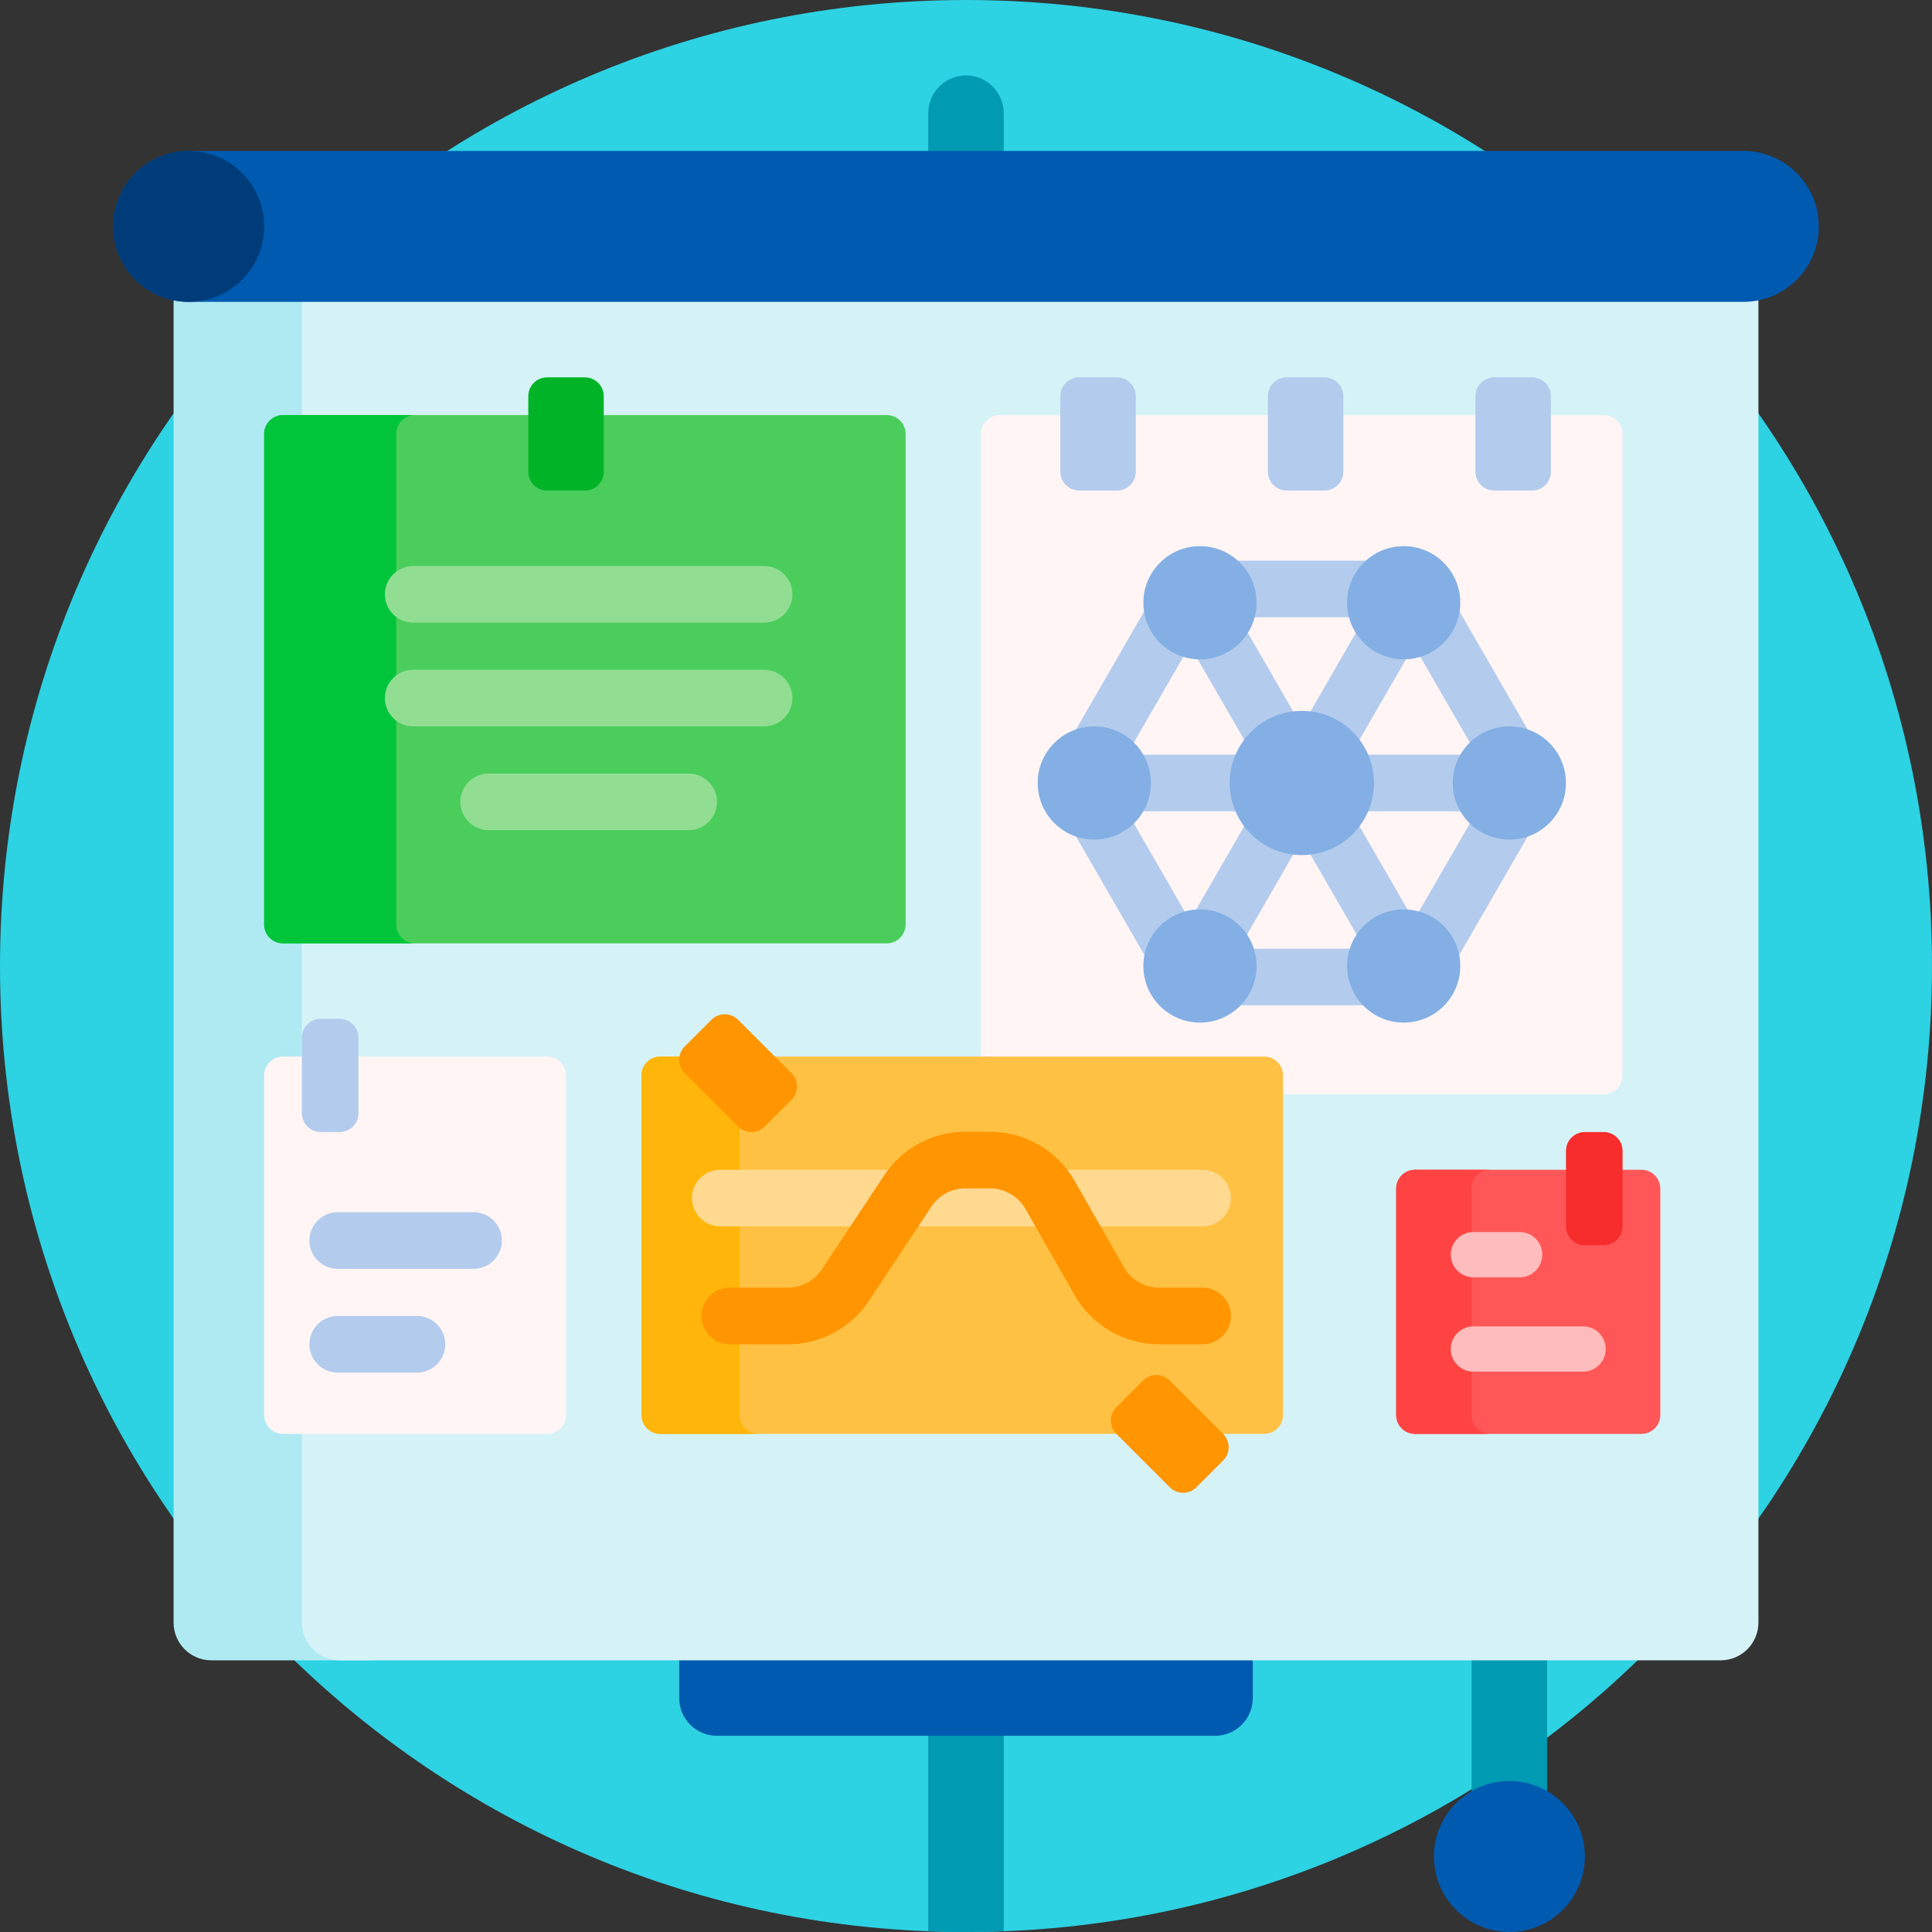 <svg xmlns="http://www.w3.org/2000/svg" version="1.1" xmlns:xlink="http://www.w3.org/1999/xlink" xmlns:svgjs="http://svgjs.com/svgjs" width="512" height="512" x="0" y="0" viewBox="0 0 512 512" style="enable-background:new 0 0 512 512" xml:space="preserve" class=""><rect x="0" y="0" width="512" height="512" fill="#333333" stroke="none"/><g><g><path d="m512 256c0 141.385-114.615 256-256 256s-256-114.615-256-256 114.615-256 256-256 256 114.615 256 256z" fill="#2dd2e3" data-original="#2dd2e3" class=""></path><path d="m266 30v481.808c-3.318.127-6.651.192-10 .192s-6.682-.064-10-.192v-481.808c0-5.523 4.477-10 10-10s10 4.477 10 10zm144 452v-132c0-5.523-4.477-10-10-10-5.523 0-10 4.477-10 10v132c0 5.523 4.477 10 10 10 5.523 0 10-4.477 10-10z" fill="#009ab2" data-original="#009ab2"></path><path d="m332 430v20c0 5.523-4.477 10-10 10h-132c-5.523 0-10-4.477-10-10v-20c0-5.523 4.477-10 10-10h132c5.523 0 10 4.477 10 10zm88 62c0-11.046-8.954-20-20-20-11.046 0-20 8.954-20 20 0 11.046 8.954 20 20 20 11.046 0 20-8.954 20-20z" fill="#005aaf" data-original="#005aaf" class=""></path><path d="m125.766 98.318v313.365c0 15.639-12.678 28.318-28.317 28.318h-41.449c-5.523 0-10-4.477-10-10v-360.001h51.448c15.64 0 28.318 12.678 28.318 28.318z" fill="#afeaf2" data-original="#afeaf2"></path><path d="m466 80v350c0 5.523-4.477 10-10 10h-366c-5.523 0-10-4.477-10-10v-350c0-5.523 4.477-10 10-10h366c5.523 0 10 4.477 10 10z" fill="#d5f3f7" data-original="#d5f3f7" class=""></path><path d="m482 60c0 11.046-8.954 20-20 20h-412c-11.046 0-20-8.954-20-20 0-11.046 8.954-20 20-20h412c11.046 0 20 8.954 20 20z" fill="#005aaf" data-original="#005aaf" class=""></path><path d="m70 60c0 11.046-8.954 20-20 20s-20-8.954-20-20c0-11.046 8.954-20 20-20s20 8.954 20 20z" fill="#003c79" data-original="#003c79"></path><path d="m235 250h-160c-2.761 0-5-2.239-5-5v-130c0-2.761 2.239-5 5-5h160c2.761 0 5 2.239 5 5v130c0 2.761-2.239 5-5 5z" fill="#4bcd5c" data-original="#4bcd5c"></path><path d="m110 250h-35c-2.761 0-5-2.239-5-5v-130c0-2.761 2.239-5 5-5h35c-2.761 0-5 2.239-5 5v130c0 2.761 2.239 5 5 5z" fill="#00c53b" data-original="#00c53b"></path><path d="m160 105v20c0 2.761-2.239 5-5 5h-10c-2.761 0-5-2.239-5-5v-20c0-2.761 2.239-5 5-5h10c2.761 0 5 2.239 5 5z" fill="#00b327" data-original="#00b327"></path><path d="m425 290h-160c-2.761 0-5-2.239-5-5v-170c0-2.761 2.239-5 5-5h160c2.761 0 5 2.239 5 5v170c0 2.761-2.239 5-5 5zm-275 85v-90c0-2.761-2.239-5-5-5h-70c-2.761 0-5 2.239-5 5v90c0 2.761 2.239 5 5 5h70c2.761 0 5-2.239 5-5z" fill="#fff5f5" data-original="#fff5f5" class=""></path><path d="m210 185c0 4.142-3.358 7.5-7.5 7.5h-93c-4.142 0-7.5-3.358-7.5-7.5s3.358-7.5 7.5-7.5h93c4.142 0 7.5 3.358 7.5 7.5zm-27.5 20h-53c-4.142 0-7.5 3.358-7.5 7.5s3.358 7.5 7.5 7.5h53c4.142 0 7.5-3.358 7.5-7.5s-3.358-7.5-7.5-7.5zm-73-40h93c4.142 0 7.5-3.358 7.5-7.5s-3.358-7.5-7.5-7.5h-93c-4.142 0-7.5 3.358-7.5 7.5s3.358 7.5 7.5 7.5z" fill="#91de93" data-original="#91de93"></path><path d="m110.5 363.75h-21c-4.142 0-7.5-3.358-7.5-7.5s3.358-7.5 7.5-7.5h21c4.142 0 7.5 3.358 7.5 7.5s-3.358 7.5-7.5 7.5zm22.5-35c0-4.142-3.358-7.5-7.5-7.5h-36c-4.142 0-7.5 3.358-7.5 7.5s3.358 7.5 7.5 7.5h36c4.142 0 7.5-3.358 7.5-7.5zm168-203.75v-20c0-2.761-2.239-5-5-5h-10c-2.761 0-5 2.239-5 5v20c0 2.761 2.239 5 5 5h10c2.761 0 5-2.239 5-5zm50 5h-10c-2.761 0-5-2.239-5-5v-20c0-2.761 2.239-5 5-5h10c2.761 0 5 2.239 5 5v20c0 2.761-2.239 5-5 5zm55 0h-10c-2.761 0-5-2.239-5-5v-20c0-2.761 2.239-5 5-5h10c2.761 0 5 2.239 5 5v20c0 2.761-2.239 5-5 5zm-316 170h-5c-2.761 0-5-2.239-5-5v-20c0-2.761 2.239-5 5-5h5c2.761 0 5 2.239 5 5v20c0 2.761-2.239 5-5 5zm320.867-96.25-29.686-51.417c-1.34-2.32-3.815-3.75-6.495-3.75h-59.372c-2.68 0-5.155 1.43-6.495 3.75l-29.686 51.417c-1.34 2.32-1.34 5.18 0 7.5l29.686 51.417c1.34 2.32 3.815 3.75 6.495 3.75h59.372c2.68 0 5.155-1.43 6.495-3.75l29.686-51.417c1.34-2.32 1.34-5.18 0-7.5zm-36.181 40.168-16.696-28.918h33.392zm-76.067-28.918h33.391l-16.695 28.917zm16.695-43.917 16.695 28.917h-33.391zm12.99-7.5h33.391l-16.695 28.917zm16.696 58.917 16.696 28.918h-33.391zm12.99-22.5 16.696-28.918 16.695 28.918z" fill="#b3cbed" data-original="#b3cbed"></path><path d="m364.114 207.5c0 10.556-8.558 19.114-19.114 19.114s-19.114-8.558-19.114-19.114 8.558-19.114 19.114-19.114 19.114 8.558 19.114 19.114zm-46.109-62.767c-8.284 0-15 6.716-15 15s6.716 15 15 15 15-6.716 15-15-6.716-15-15-15zm68.99 15c0 8.284-6.716 15-15 15s-15-6.716-15-15 6.716-15 15-15 15 6.715 15 15zm-68.99 81.267c-8.284 0-15 6.716-15 15s6.716 15 15 15 15-6.716 15-15-6.716-15-15-15zm68.99 15c0 8.284-6.716 15-15 15s-15-6.716-15-15 6.716-15 15-15 15 6.716 15 15zm-96.995-63.5c-8.284 0-15 6.716-15 15s6.716 15 15 15 15-6.716 15-15-6.716-15-15-15zm125 15c0 8.284-6.716 15-15 15s-15-6.716-15-15 6.716-15 15-15 15 6.716 15 15z" fill="#83afe4" data-original="#83afe4"></path><path d="m340 285v90c0 2.761-2.239 5-5 5h-160c-2.761 0-5-2.239-5-5v-90c0-2.761 2.239-5 5-5h160c2.761 0 5 2.239 5 5z" fill="#ffc143" data-original="#ffc143"></path><path d="m201 380h-26c-2.761 0-5-2.239-5-5v-90c0-2.761 2.239-5 5-5h26c-2.761 0-5 2.239-5 5v90c0 2.761 2.239 5 5 5z" fill="#ffb509" data-original="#ffb509" class=""></path><path d="m326.202 317.5c0 4.142-3.357 7.5-7.5 7.5h-127.83c-4.143 0-7.5-3.358-7.5-7.5s3.357-7.5 7.5-7.5h127.83c4.143 0 7.5 3.358 7.5 7.5z" fill="#ffd98f" data-original="#ffd98f" class=""></path><path d="m209.749 284.393c1.953 1.953 1.953 5.118 0 7.071l-7.071 7.071c-1.953 1.953-5.119 1.953-7.071 0l-14.142-14.142c-1.953-1.953-1.953-5.118 0-7.071l7.071-7.071c1.953-1.953 5.119-1.953 7.071 0zm114.393 95.607-14.142-14.142c-1.953-1.953-5.118-1.953-7.071 0l-7.071 7.071c-1.953 1.953-1.953 5.118 0 7.071l14.142 14.142c1.953 1.953 5.118 1.953 7.071 0l7.071-7.071c1.953-1.953 1.953-5.118 0-7.071zm2.06-31.25c0-4.142-3.357-7.5-7.5-7.5h-11.489c-3.875 0-7.476-2.091-9.396-5.457l-13.031-22.843c-4.584-8.034-13.176-13.025-22.425-13.025h-6.525c-8.681 0-16.726 4.32-21.521 11.557l-16.517 24.926c-2.009 3.032-5.38 4.842-9.017 4.842h-15.355c-4.143 0-7.5 3.358-7.5 7.5s3.357 7.5 7.5 7.5h15.355c8.681 0 16.726-4.32 21.521-11.557l16.517-24.925c2.01-3.032 5.381-4.843 9.018-4.843h6.525c3.875 0 7.476 2.091 9.396 5.458l13.031 22.843c4.584 8.033 13.177 13.024 22.425 13.024h11.489c4.142 0 7.499-3.358 7.499-7.5z" fill="#ff9500" data-original="#ff9500" class=""></path><path d="m440 315v60c0 2.761-2.239 5-5 5h-60c-2.761 0-5-2.239-5-5v-60c0-2.761 2.239-5 5-5h60c2.761 0 5 2.239 5 5z" fill="#ff5757" data-original="#ff5757" class=""></path><path d="m395 380h-20c-2.761 0-5-2.239-5-5v-60c0-2.761 2.239-5 5-5h20c-2.761 0-5 2.239-5 5v60c0 2.761 2.239 5 5 5z" fill="#ff4343" data-original="#ff4343" class=""></path><path d="m430 305v20c0 2.761-2.239 5-5 5h-5c-2.761 0-5-2.239-5-5v-20c0-2.761 2.239-5 5-5h5c2.761 0 5 2.239 5 5z" fill="#f72c2c" data-original="#f72c2c" class=""></path><path d="m384.468 332.5c0-3.313 2.687-6 6-6h12.255c3.313 0 6 2.687 6 6s-2.687 6-6 6h-12.255c-3.313 0-6-2.687-6-6zm35.064 19h-29.063c-3.313 0-6 2.687-6 6s2.687 6 6 6h29.063c3.313 0 6-2.687 6-6s-2.687-6-6-6z" fill="#ffbcbc" data-original="#ffbcbc" class=""></path></g></g></svg>